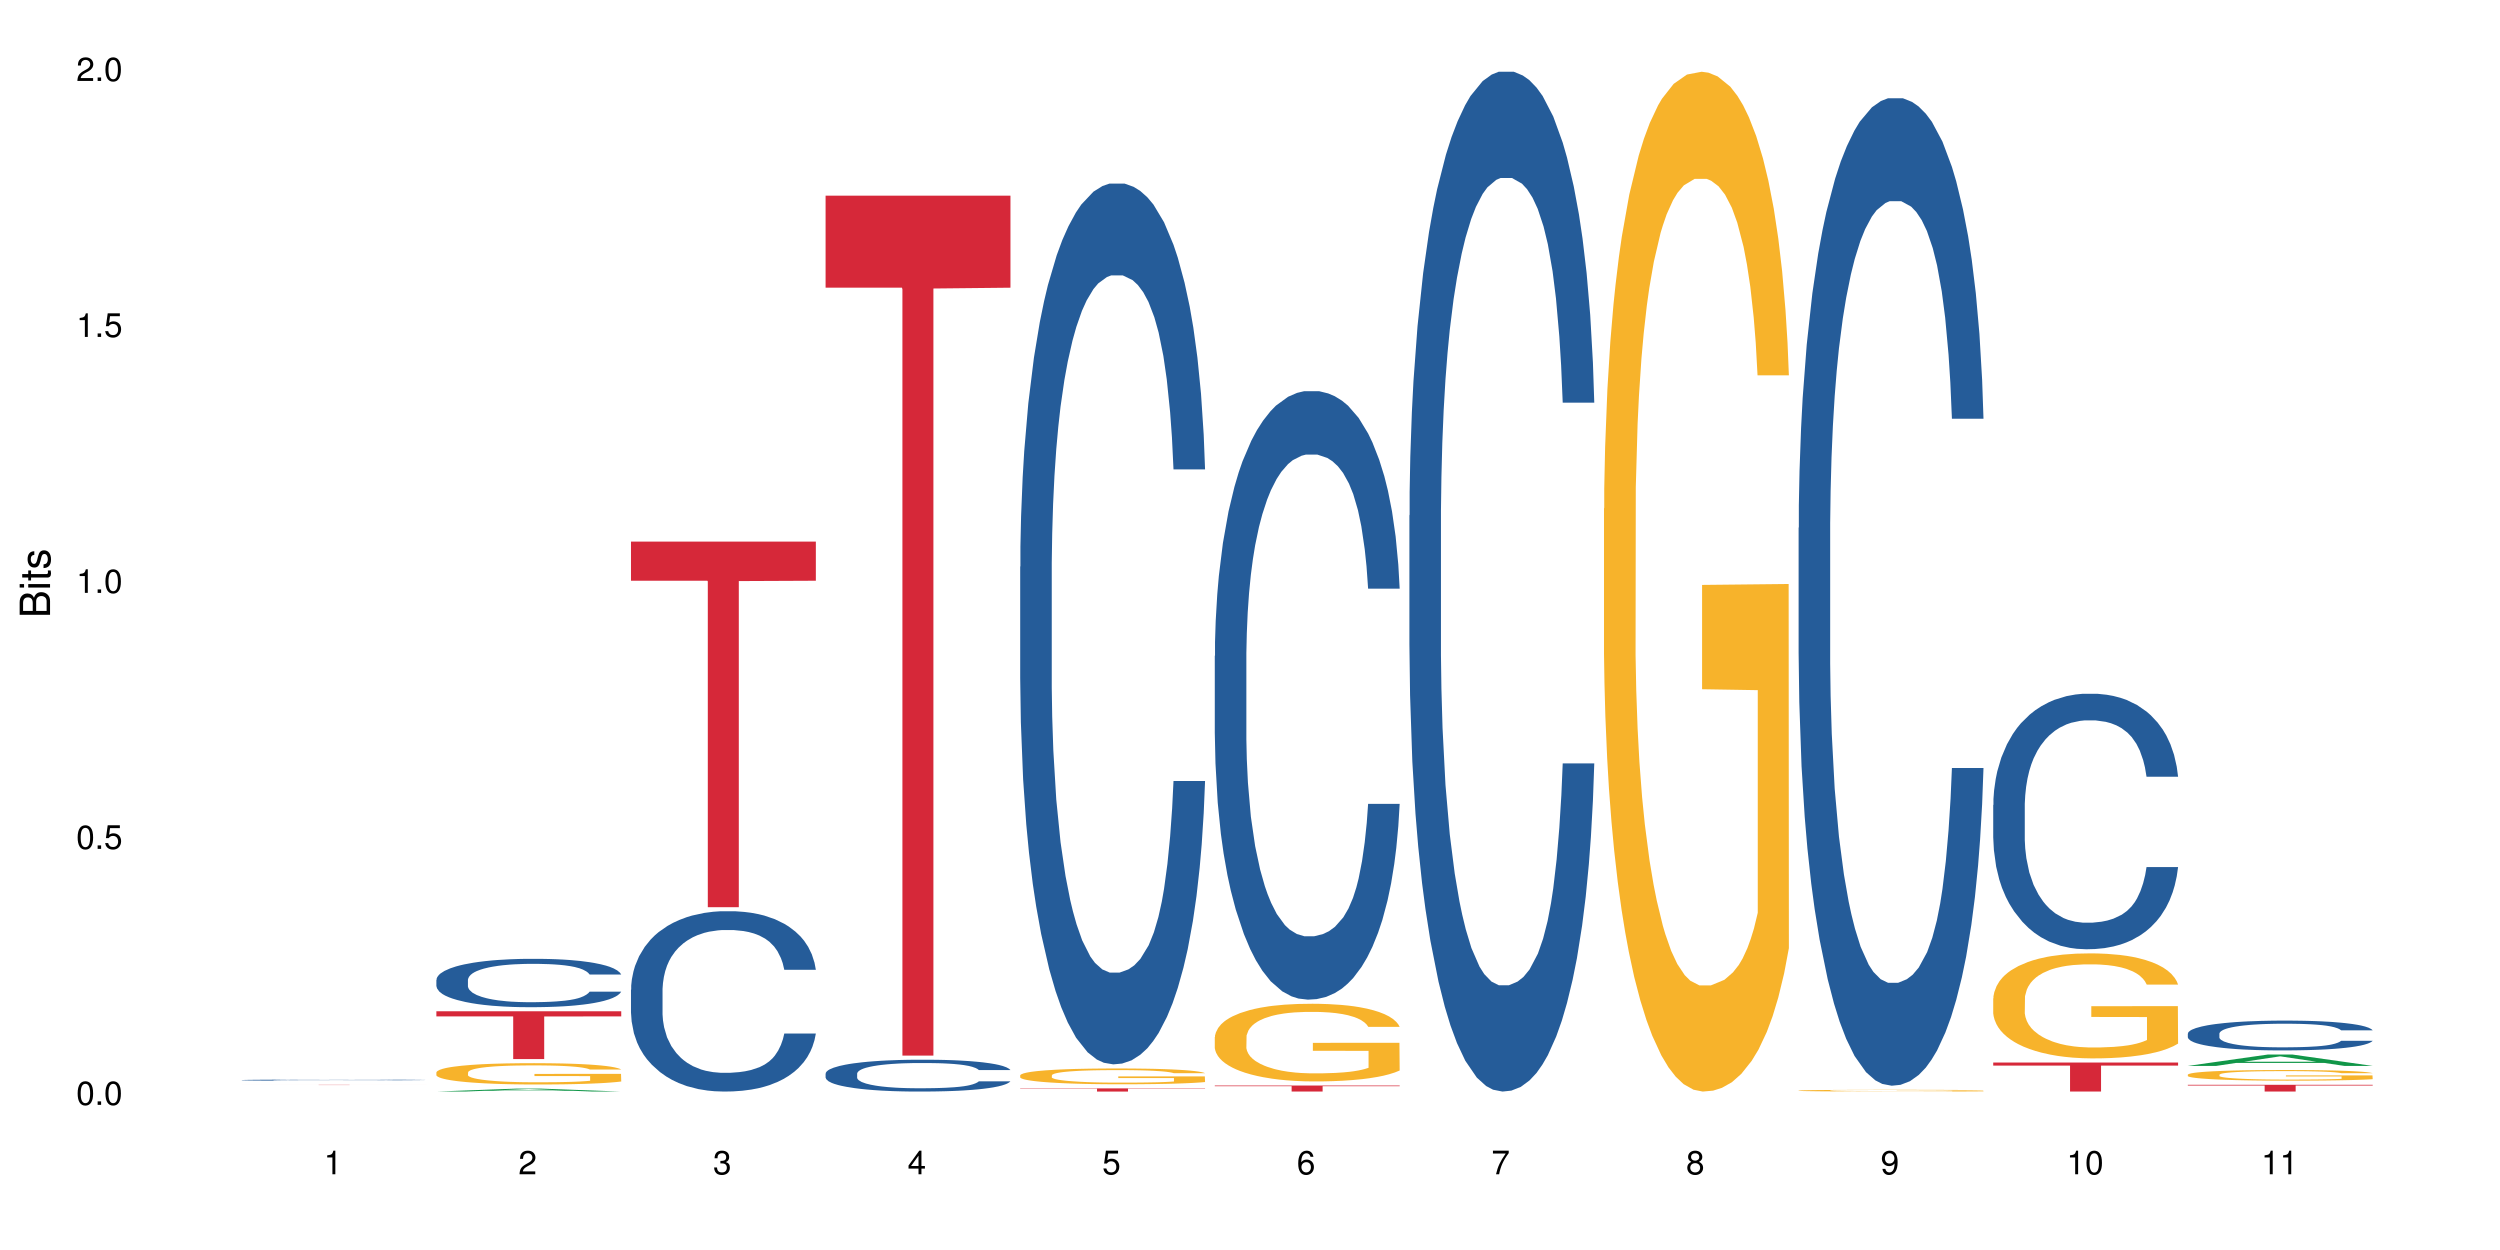 <?xml version="1.0" encoding="UTF-8"?>
<svg xmlns="http://www.w3.org/2000/svg" xmlns:xlink="http://www.w3.org/1999/xlink" width="720pt" height="360pt" viewBox="0 0 720 360" version="1.1">
<defs>
<g>
<symbol overflow="visible" id="glyph0-0">
<path style="stroke:none;" d=""/>
</symbol>
<symbol overflow="visible" id="glyph0-1">
<path style="stroke:none;" d="M 2.641 -6.797 C 2 -6.797 1.422 -6.531 1.078 -6.047 C 0.641 -5.453 0.406 -4.547 0.406 -3.297 C 0.406 -1 1.188 0.219 2.641 0.219 C 4.078 0.219 4.859 -1 4.859 -3.234 C 4.859 -4.562 4.656 -5.438 4.203 -6.047 C 3.844 -6.531 3.281 -6.797 2.641 -6.797 Z M 2.641 -6.047 C 3.547 -6.047 4 -5.125 4 -3.312 C 4 -1.375 3.562 -0.484 2.625 -0.484 C 1.734 -0.484 1.281 -1.422 1.281 -3.281 C 1.281 -5.141 1.734 -6.047 2.641 -6.047 Z M 2.641 -6.047 "/>
</symbol>
<symbol overflow="visible" id="glyph0-2">
<path style="stroke:none;" d="M 1.828 -1 L 0.828 -1 L 0.828 0 L 1.828 0 Z M 1.828 -1 "/>
</symbol>
<symbol overflow="visible" id="glyph0-3">
<path style="stroke:none;" d="M 4.562 -6.797 L 1.062 -6.797 L 0.547 -3.094 L 1.328 -3.094 C 1.719 -3.562 2.047 -3.734 2.578 -3.734 C 3.484 -3.734 4.062 -3.109 4.062 -2.094 C 4.062 -1.125 3.484 -0.531 2.578 -0.531 C 1.828 -0.531 1.375 -0.906 1.188 -1.672 L 0.328 -1.672 C 0.453 -1.109 0.547 -0.844 0.75 -0.594 C 1.125 -0.078 1.828 0.219 2.594 0.219 C 3.969 0.219 4.922 -0.781 4.922 -2.219 C 4.922 -3.562 4.031 -4.484 2.719 -4.484 C 2.25 -4.484 1.859 -4.359 1.469 -4.062 L 1.734 -5.969 L 4.562 -5.969 Z M 4.562 -6.797 "/>
</symbol>
<symbol overflow="visible" id="glyph0-4">
<path style="stroke:none;" d="M 2.484 -4.844 L 2.484 0 L 3.328 0 L 3.328 -6.797 L 2.766 -6.797 C 2.469 -5.75 2.281 -5.609 0.984 -5.453 L 0.984 -4.844 Z M 2.484 -4.844 "/>
</symbol>
<symbol overflow="visible" id="glyph0-5">
<path style="stroke:none;" d="M 4.859 -0.828 L 1.281 -0.828 C 1.359 -1.391 1.672 -1.75 2.5 -2.234 L 3.469 -2.75 C 4.406 -3.266 4.906 -3.969 4.906 -4.812 C 4.906 -5.375 4.672 -5.906 4.266 -6.266 C 3.859 -6.625 3.375 -6.797 2.719 -6.797 C 1.859 -6.797 1.219 -6.5 0.844 -5.922 C 0.609 -5.562 0.5 -5.125 0.484 -4.438 L 1.328 -4.438 C 1.359 -4.906 1.406 -5.188 1.531 -5.406 C 1.75 -5.812 2.188 -6.062 2.703 -6.062 C 3.469 -6.062 4.031 -5.516 4.031 -4.781 C 4.031 -4.25 3.719 -3.797 3.125 -3.438 L 2.234 -2.938 C 0.812 -2.141 0.406 -1.5 0.328 0 L 4.859 0 Z M 4.859 -0.828 "/>
</symbol>
<symbol overflow="visible" id="glyph0-6">
<path style="stroke:none;" d="M 2.125 -3.125 L 2.578 -3.125 C 3.516 -3.125 3.984 -2.703 3.984 -1.891 C 3.984 -1.031 3.469 -0.531 2.578 -0.531 C 1.656 -0.531 1.203 -0.984 1.156 -1.969 L 0.312 -1.969 C 0.344 -1.422 0.438 -1.078 0.609 -0.766 C 0.953 -0.109 1.625 0.219 2.547 0.219 C 3.953 0.219 4.859 -0.609 4.859 -1.906 C 4.859 -2.766 4.516 -3.25 3.703 -3.516 C 4.344 -3.766 4.656 -4.25 4.656 -4.938 C 4.656 -6.109 3.875 -6.797 2.578 -6.797 C 1.203 -6.797 0.484 -6.047 0.453 -4.609 L 1.297 -4.609 C 1.312 -5.016 1.344 -5.25 1.453 -5.453 C 1.641 -5.828 2.062 -6.062 2.594 -6.062 C 3.344 -6.062 3.797 -5.625 3.797 -4.906 C 3.797 -4.422 3.609 -4.141 3.25 -3.984 C 3.016 -3.891 2.719 -3.844 2.125 -3.844 Z M 2.125 -3.125 "/>
</symbol>
<symbol overflow="visible" id="glyph0-7">
<path style="stroke:none;" d="M 3.141 -1.625 L 3.141 0 L 3.984 0 L 3.984 -1.625 L 4.984 -1.625 L 4.984 -2.391 L 3.984 -2.391 L 3.984 -6.797 L 3.359 -6.797 L 0.266 -2.516 L 0.266 -1.625 Z M 3.141 -2.391 L 1 -2.391 L 3.141 -5.359 Z M 3.141 -2.391 "/>
</symbol>
<symbol overflow="visible" id="glyph0-8">
<path style="stroke:none;" d="M 4.781 -5.031 C 4.609 -6.141 3.891 -6.797 2.844 -6.797 C 2.094 -6.797 1.422 -6.438 1.031 -5.828 C 0.609 -5.172 0.406 -4.344 0.406 -3.094 C 0.406 -1.953 0.578 -1.234 0.984 -0.625 C 1.359 -0.078 1.953 0.219 2.703 0.219 C 3.984 0.219 4.922 -0.734 4.922 -2.078 C 4.922 -3.344 4.062 -4.234 2.844 -4.234 C 2.172 -4.234 1.641 -3.969 1.281 -3.469 C 1.281 -5.125 1.828 -6.047 2.797 -6.047 C 3.391 -6.047 3.797 -5.672 3.938 -5.031 Z M 2.734 -3.484 C 3.547 -3.484 4.062 -2.922 4.062 -2 C 4.062 -1.156 3.484 -0.531 2.703 -0.531 C 1.922 -0.531 1.328 -1.188 1.328 -2.047 C 1.328 -2.891 1.906 -3.484 2.734 -3.484 Z M 2.734 -3.484 "/>
</symbol>
<symbol overflow="visible" id="glyph0-9">
<path style="stroke:none;" d="M 4.984 -6.797 L 0.438 -6.797 L 0.438 -5.969 L 4.109 -5.969 C 2.5 -3.656 1.828 -2.234 1.328 0 L 2.219 0 C 2.594 -2.172 3.453 -4.047 4.984 -6.094 Z M 4.984 -6.797 "/>
</symbol>
<symbol overflow="visible" id="glyph0-10">
<path style="stroke:none;" d="M 3.75 -3.578 C 4.453 -4 4.688 -4.344 4.688 -4.984 C 4.688 -6.047 3.844 -6.797 2.641 -6.797 C 1.438 -6.797 0.594 -6.047 0.594 -4.984 C 0.594 -4.359 0.828 -4.016 1.516 -3.578 C 0.734 -3.203 0.359 -2.641 0.359 -1.891 C 0.359 -0.641 1.297 0.219 2.641 0.219 C 3.984 0.219 4.922 -0.641 4.922 -1.875 C 4.922 -2.641 4.531 -3.203 3.75 -3.578 Z M 2.641 -6.047 C 3.359 -6.047 3.812 -5.625 3.812 -4.969 C 3.812 -4.344 3.344 -3.922 2.641 -3.922 C 1.922 -3.922 1.453 -4.344 1.453 -4.984 C 1.453 -5.625 1.922 -6.047 2.641 -6.047 Z M 2.641 -3.203 C 3.484 -3.203 4.062 -2.672 4.062 -1.875 C 4.062 -1.062 3.484 -0.531 2.625 -0.531 C 1.797 -0.531 1.219 -1.078 1.219 -1.875 C 1.219 -2.672 1.797 -3.203 2.641 -3.203 Z M 2.641 -3.203 "/>
</symbol>
<symbol overflow="visible" id="glyph0-11">
<path style="stroke:none;" d="M 0.516 -1.547 C 0.672 -0.438 1.406 0.219 2.438 0.219 C 3.188 0.219 3.859 -0.141 4.266 -0.75 C 4.688 -1.406 4.891 -2.25 4.891 -3.484 C 4.891 -4.625 4.703 -5.359 4.312 -5.953 C 3.938 -6.5 3.344 -6.797 2.594 -6.797 C 1.297 -6.797 0.359 -5.844 0.359 -4.516 C 0.359 -3.25 1.234 -2.344 2.453 -2.344 C 3.094 -2.344 3.562 -2.578 4.016 -3.109 C 4 -1.453 3.469 -0.531 2.5 -0.531 C 1.906 -0.531 1.484 -0.906 1.359 -1.547 Z M 2.578 -6.062 C 3.375 -6.062 3.969 -5.406 3.969 -4.531 C 3.969 -3.688 3.375 -3.094 2.547 -3.094 C 1.734 -3.094 1.234 -3.672 1.234 -4.578 C 1.234 -5.438 1.797 -6.062 2.578 -6.062 Z M 2.578 -6.062 "/>
</symbol>
<symbol overflow="visible" id="glyph1-0">
<path style="stroke:none;" d=""/>
</symbol>
<symbol overflow="visible" id="glyph1-1">
<path style="stroke:none;" d="M 0 -0.953 L 0 -4.891 C 0 -5.719 -0.234 -6.344 -0.734 -6.797 C -1.188 -7.234 -1.812 -7.469 -2.5 -7.469 C -3.547 -7.469 -4.188 -7 -4.625 -5.875 C -4.984 -6.672 -5.641 -7.094 -6.531 -7.094 C -7.156 -7.094 -7.734 -6.859 -8.141 -6.391 C -8.562 -5.938 -8.75 -5.344 -8.75 -4.5 L -8.75 -0.953 Z M -4.984 -2.062 L -7.766 -2.062 L -7.766 -4.219 C -7.766 -4.844 -7.688 -5.203 -7.453 -5.5 C -7.219 -5.812 -6.859 -5.969 -6.375 -5.969 C -5.906 -5.969 -5.531 -5.812 -5.297 -5.5 C -5.062 -5.203 -4.984 -4.844 -4.984 -4.219 Z M -0.984 -2.062 L -4 -2.062 L -4 -4.781 C -4 -5.328 -3.859 -5.688 -3.578 -5.953 C -3.297 -6.219 -2.922 -6.359 -2.484 -6.359 C -2.062 -6.359 -1.688 -6.219 -1.406 -5.953 C -1.109 -5.688 -0.984 -5.328 -0.984 -4.781 Z M -0.984 -2.062 "/>
</symbol>
<symbol overflow="visible" id="glyph1-2">
<path style="stroke:none;" d="M -6.281 -1.797 L -6.281 -0.797 L 0 -0.797 L 0 -1.797 Z M -8.75 -1.797 L -8.75 -0.797 L -7.484 -0.797 L -7.484 -1.797 Z M -8.75 -1.797 "/>
</symbol>
<symbol overflow="visible" id="glyph1-3">
<path style="stroke:none;" d="M -6.281 -3.047 L -6.281 -2.016 L -8.016 -2.016 L -8.016 -1.016 L -6.281 -1.016 L -6.281 -0.172 L -5.469 -0.172 L -5.469 -1.016 L -0.719 -1.016 C -0.078 -1.016 0.281 -1.453 0.281 -2.234 C 0.281 -2.469 0.25 -2.719 0.188 -3.047 L -0.641 -3.047 C -0.609 -2.922 -0.594 -2.766 -0.594 -2.562 C -0.594 -2.141 -0.719 -2.016 -1.156 -2.016 L -5.469 -2.016 L -5.469 -3.047 Z M -6.281 -3.047 "/>
</symbol>
<symbol overflow="visible" id="glyph1-4">
<path style="stroke:none;" d="M -4.531 -5.25 C -5.766 -5.25 -6.469 -4.422 -6.469 -2.969 C -6.469 -1.516 -5.719 -0.562 -4.547 -0.562 C -3.562 -0.562 -3.094 -1.062 -2.734 -2.562 L -2.516 -3.484 C -2.344 -4.188 -2.094 -4.469 -1.625 -4.469 C -1.047 -4.469 -0.641 -3.875 -0.641 -3 C -0.641 -2.453 -0.797 -2 -1.062 -1.75 C -1.25 -1.594 -1.422 -1.531 -1.875 -1.469 L -1.875 -0.406 C -0.422 -0.453 0.281 -1.266 0.281 -2.922 C 0.281 -4.5 -0.5 -5.516 -1.719 -5.516 C -2.656 -5.516 -3.172 -4.984 -3.469 -3.734 L -3.703 -2.766 C -3.891 -1.953 -4.156 -1.609 -4.594 -1.609 C -5.172 -1.609 -5.547 -2.125 -5.547 -2.938 C -5.547 -3.75 -5.203 -4.172 -4.531 -4.203 Z M -4.531 -5.25 "/>
</symbol>
</g>
</defs>
<g id="surface72444">
<rect x="0" y="0" width="720" height="360" style="fill:rgb(100%,100%,100%);fill-opacity:1;stroke:none;"/>
<path style=" stroke:none;fill-rule:nonzero;fill:rgb(14.51%,36.078%,60%);fill-opacity:1;" d="M 69.629 311.062 L 69.695 311.062 L 69.695 311.055 L 69.891 311.043 L 70.797 311.02 L 71.969 311 L 73.59 310.984 L 75.277 310.969 L 76.512 310.961 L 77.617 310.957 L 80.148 310.945 L 81.773 310.938 L 83.523 310.934 L 85.668 310.926 L 87.227 310.926 L 90.73 310.918 L 93.328 310.918 L 95.344 310.914 L 99.691 310.914 L 102.289 310.918 L 104.172 310.918 L 106.25 310.922 L 108.004 310.926 L 111.055 310.93 L 113.781 310.941 L 115.016 310.945 L 116.965 310.953 L 118.457 310.965 L 119.496 310.973 L 120.664 310.984 L 121.703 310.996 L 122.484 311.012 L 122.875 311.027 L 113.781 311.027 L 113.328 311.016 L 112.809 311.004 L 111.836 310.992 L 110.859 310.984 L 109.496 310.973 L 108.266 310.969 L 106.574 310.961 L 105.082 310.957 L 103.523 310.957 L 102.031 310.953 L 92.098 310.953 L 90.73 310.957 L 88.785 310.961 L 87.422 310.965 L 85.797 310.973 L 84.695 310.977 L 83.328 310.984 L 82.355 310.992 L 81.254 311.004 L 80.602 311.012 L 80.02 311.02 L 79.5 311.027 L 79.109 311.039 L 78.852 311.051 L 78.719 311.062 L 78.719 311.109 L 78.852 311.121 L 79.176 311.137 L 80.02 311.152 L 81.254 311.172 L 82.68 311.184 L 84.043 311.191 L 84.824 311.199 L 85.863 311.203 L 87.484 311.207 L 89.824 311.215 L 91.188 311.219 L 93.266 311.219 L 95.406 311.223 L 98.266 311.223 L 100.797 311.219 L 102.484 311.219 L 104.238 311.215 L 106.641 311.211 L 108.133 311.207 L 109.434 311.199 L 110.406 311.195 L 111.055 311.188 L 112.031 311.18 L 112.809 311.168 L 113.395 311.156 L 113.781 311.148 L 122.875 311.148 L 122.484 311.16 L 121.898 311.172 L 121.316 311.18 L 120.406 311.191 L 119.367 311.199 L 117.875 311.211 L 116.641 311.219 L 115.016 311.227 L 113.523 311.234 L 111.898 311.238 L 109.496 311.246 L 107.938 311.246 L 106.25 311.25 L 104.238 311.254 L 101.707 311.254 L 98.977 311.258 L 96.445 311.258 L 93.719 311.254 L 91.707 311.254 L 89.043 311.25 L 85.73 311.246 L 83.328 311.242 L 81.445 311.234 L 79.824 311.227 L 78.004 311.219 L 75.668 311.207 L 74.238 311.195 L 73.266 311.188 L 72.16 311.176 L 71.383 311.164 L 70.473 311.145 L 69.824 311.125 L 69.629 311.105 Z M 69.629 311.062 "/>
<path style=" stroke:none;fill-rule:nonzero;fill:rgb(83.922%,15.686%,22.353%);fill-opacity:1;" d="M 69.629 312.438 L 122.875 312.438 L 122.875 312.441 L 100.684 312.441 L 100.684 312.496 L 91.754 312.496 L 91.754 312.441 L 69.629 312.441 Z M 69.629 312.438 "/>
<path style=" stroke:none;fill-rule:nonzero;fill:rgb(6.275%,58.824%,28.235%);fill-opacity:1;" d="M 125.676 314.371 L 125.734 314.367 L 148.77 313.516 L 155.77 313.516 L 178.918 314.371 L 170.785 314.371 L 164.984 314.148 L 139.555 314.148 L 133.867 314.371 L 125.676 314.371 L 142 314.055 L 162.652 314.055 L 152.355 313.656 L 152.242 313.652 L 152.129 313.656 L 141.945 314.055 L 142 314.055 Z M 125.676 314.371 "/>
<path style=" stroke:none;fill-rule:nonzero;fill:rgb(14.51%,36.078%,60%);fill-opacity:1;" d="M 125.676 282.207 L 125.742 282.195 L 125.742 281.891 L 125.934 281.406 L 126.391 280.793 L 126.844 280.375 L 128.012 279.625 L 129.637 278.898 L 131.324 278.336 L 132.559 278.008 L 133.664 277.754 L 136.195 277.281 L 137.816 277.039 L 139.57 276.824 L 141.715 276.605 L 143.273 276.48 L 146.777 276.277 L 149.375 276.188 L 151.391 276.148 L 155.738 276.148 L 158.336 276.199 L 160.219 276.262 L 162.297 276.363 L 164.051 276.48 L 167.102 276.758 L 169.828 277.117 L 171.062 277.32 L 173.012 277.715 L 174.504 278.098 L 175.543 278.426 L 176.711 278.898 L 177.75 279.473 L 178.531 280.121 L 178.918 280.668 L 169.828 280.668 L 169.375 280.16 L 168.855 279.762 L 167.883 279.242 L 166.906 278.871 L 165.543 278.504 L 164.309 278.262 L 162.621 278.02 L 161.129 277.867 L 159.57 277.754 L 158.078 277.676 L 155.219 277.598 L 151.906 277.598 L 150.676 277.625 L 148.141 277.727 L 146.777 277.816 L 144.832 277.992 L 143.469 278.16 L 141.844 278.414 L 140.738 278.629 L 139.375 278.961 L 138.402 279.254 L 137.297 279.676 L 136.648 279.992 L 136.066 280.348 L 135.547 280.77 L 135.156 281.215 L 134.895 281.688 L 134.766 282.145 L 134.766 284.117 L 134.895 284.574 L 135.219 285.109 L 136.066 285.887 L 137.297 286.562 L 138.727 287.098 L 140.09 287.477 L 140.871 287.656 L 141.91 287.859 L 143.531 288.113 L 145.871 288.367 L 147.234 288.473 L 149.312 288.574 L 151.453 288.625 L 154.312 288.625 L 156.844 288.574 L 158.531 288.508 L 160.285 288.406 L 162.688 288.191 L 164.18 287.988 L 165.48 287.746 L 166.453 287.504 L 167.102 287.301 L 168.074 286.906 L 168.855 286.473 L 169.441 286.027 L 169.828 285.594 L 178.918 285.594 L 178.531 286.102 L 177.945 286.602 L 177.363 286.969 L 176.453 287.414 L 175.414 287.809 L 173.922 288.254 L 172.688 288.547 L 171.062 288.867 L 169.57 289.109 L 167.945 289.324 L 165.543 289.578 L 163.984 289.707 L 162.297 289.82 L 160.285 289.922 L 157.754 290.012 L 155.023 290.062 L 152.492 290.074 L 149.766 290.051 L 147.754 290 L 145.09 289.883 L 141.777 289.656 L 139.375 289.414 L 137.492 289.172 L 135.871 288.918 L 134.051 288.574 L 131.715 288.012 L 130.285 287.578 L 129.312 287.223 L 128.207 286.727 L 127.43 286.281 L 126.52 285.57 L 125.871 284.664 L 125.676 283.965 Z M 125.676 282.207 "/>
<path style=" stroke:none;fill-rule:nonzero;fill:rgb(96.863%,70.196%,16.863%);fill-opacity:1;" d="M 125.676 308.824 L 125.742 308.816 L 125.742 308.707 L 126 308.453 L 126.648 308.105 L 127.492 307.82 L 128.402 307.594 L 128.988 307.477 L 129.961 307.309 L 130.805 307.188 L 132.949 306.934 L 135.676 306.699 L 137.168 306.598 L 138.855 306.5 L 141.258 306.395 L 142.363 306.355 L 145.738 306.266 L 149.57 306.211 L 153.793 306.191 L 155.738 306.199 L 158.402 306.223 L 162.039 306.281 L 164.117 306.34 L 165.738 306.395 L 167.426 306.469 L 169.504 306.578 L 171.453 306.715 L 173.012 306.848 L 174.57 307.016 L 175.867 307.195 L 176.973 307.395 L 177.945 307.629 L 178.531 307.824 L 178.918 308.023 L 169.895 308.023 L 169.375 307.824 L 168.789 307.672 L 167.816 307.488 L 166.844 307.355 L 165.867 307.246 L 164.051 307.102 L 162.492 307.012 L 160.543 306.934 L 158.66 306.883 L 156.52 306.848 L 155.219 306.84 L 151.777 306.84 L 148.66 306.879 L 146.844 306.922 L 145.543 306.969 L 143.727 307.051 L 142.621 307.117 L 141.973 307.164 L 140.027 307.336 L 138.727 307.496 L 138.012 307.602 L 137.105 307.77 L 136.453 307.922 L 135.738 308.145 L 135.352 308.312 L 134.832 308.695 L 134.766 309.703 L 134.961 309.918 L 135.352 310.148 L 135.871 310.352 L 136.648 310.562 L 137.43 310.727 L 138.793 310.945 L 139.961 311.09 L 140.871 311.184 L 142.621 311.336 L 143.336 311.387 L 145.023 311.488 L 146.777 311.566 L 148.922 311.633 L 150.543 311.668 L 153.141 311.695 L 156.453 311.695 L 160.348 311.664 L 162.816 311.617 L 164.504 311.574 L 165.609 311.535 L 166.973 311.473 L 167.945 311.414 L 168.855 311.355 L 169.961 311.258 L 169.961 309.918 L 153.922 309.91 L 153.922 309.285 L 178.855 309.277 L 178.918 311.473 L 177.555 311.625 L 175.867 311.77 L 174.246 311.883 L 172.555 311.977 L 170.152 312.082 L 168.207 312.152 L 165.219 312.23 L 162.492 312.281 L 159.637 312.312 L 157.102 312.328 L 154.117 312.336 L 151.453 312.324 L 148.598 312.289 L 146.324 312.246 L 144.246 312.191 L 142.168 312.117 L 139.57 312 L 137.883 311.902 L 136.129 311.785 L 134.375 311.645 L 132.816 311.492 L 131.777 311.375 L 130.742 311.242 L 129.637 311.074 L 128.598 310.883 L 127.82 310.707 L 127.105 310.512 L 126.586 310.328 L 126.066 310.074 L 125.805 309.871 L 125.676 309.699 Z M 125.676 308.824 "/>
<path style=" stroke:none;fill-rule:nonzero;fill:rgb(83.922%,15.686%,22.353%);fill-opacity:1;" d="M 125.676 291.254 L 178.918 291.254 L 178.918 292.727 L 156.73 292.738 L 156.73 305.012 L 147.801 305.012 L 147.801 292.754 L 147.672 292.727 L 125.676 292.727 Z M 125.676 291.254 "/>
<path style=" stroke:none;fill-rule:nonzero;fill:rgb(14.51%,36.078%,60%);fill-opacity:1;" d="M 181.723 285.039 L 181.785 284.992 L 181.785 283.852 L 181.98 282.047 L 182.438 279.77 L 182.891 278.203 L 184.059 275.402 L 185.684 272.699 L 187.371 270.609 L 188.605 269.375 L 189.707 268.426 L 192.242 266.668 L 193.863 265.77 L 195.617 264.961 L 197.762 264.152 L 199.32 263.68 L 202.824 262.922 L 205.422 262.586 L 207.434 262.445 L 211.785 262.445 L 214.383 262.637 L 216.266 262.871 L 218.344 263.254 L 220.098 263.68 L 223.148 264.723 L 225.875 266.051 L 227.109 266.812 L 229.059 268.285 L 230.551 269.707 L 231.59 270.941 L 232.758 272.699 L 233.797 274.832 L 234.578 277.254 L 234.965 279.297 L 225.875 279.297 L 225.422 277.398 L 224.902 275.926 L 223.926 273.98 L 222.953 272.602 L 221.59 271.227 L 220.355 270.324 L 218.668 269.422 L 217.176 268.852 L 215.617 268.426 L 214.121 268.141 L 211.266 267.855 L 207.953 267.855 L 206.723 267.953 L 204.188 268.332 L 202.824 268.664 L 200.875 269.328 L 199.512 269.945 L 197.891 270.895 L 196.785 271.699 L 195.422 272.934 L 194.449 274.027 L 193.344 275.594 L 192.695 276.781 L 192.109 278.109 L 191.59 279.676 L 191.203 281.336 L 190.941 283.094 L 190.812 284.801 L 190.812 292.156 L 190.941 293.867 L 191.266 295.859 L 192.109 298.754 L 193.344 301.27 L 194.773 303.266 L 196.137 304.688 L 196.918 305.352 L 197.953 306.113 L 199.578 307.062 L 201.914 308.012 L 203.281 308.391 L 205.355 308.77 L 207.5 308.961 L 210.355 308.961 L 212.891 308.77 L 214.578 308.531 L 216.332 308.152 L 218.734 307.348 L 220.227 306.586 L 221.523 305.684 L 222.5 304.781 L 223.148 304.023 L 224.121 302.551 L 224.902 300.938 L 225.484 299.277 L 225.875 297.664 L 234.965 297.664 L 234.578 299.562 L 233.992 301.414 L 233.406 302.789 L 232.5 304.449 L 231.461 305.922 L 229.965 307.582 L 228.734 308.676 L 227.109 309.863 L 225.617 310.762 L 223.992 311.57 L 221.59 312.52 L 220.031 312.996 L 218.344 313.422 L 216.332 313.801 L 213.797 314.133 L 211.07 314.324 L 208.539 314.371 L 205.812 314.277 L 203.801 314.086 L 201.137 313.66 L 197.824 312.805 L 195.422 311.902 L 193.539 311 L 191.918 310.051 L 190.098 308.77 L 187.762 306.68 L 186.332 305.066 L 185.359 303.738 L 184.254 301.887 L 183.477 300.227 L 182.566 297.57 L 181.918 294.199 L 181.723 291.59 Z M 181.723 285.039 "/>
<path style=" stroke:none;fill-rule:nonzero;fill:rgb(83.922%,15.686%,22.353%);fill-opacity:1;" d="M 181.723 155.98 L 234.965 155.98 L 234.965 167.25 L 212.777 167.352 L 212.777 261.266 L 203.848 261.266 L 203.848 167.449 L 203.719 167.25 L 181.723 167.25 Z M 181.723 155.98 "/>
<path style=" stroke:none;fill-rule:nonzero;fill:rgb(14.51%,36.078%,60%);fill-opacity:1;" d="M 237.77 309.188 L 237.832 309.18 L 237.832 308.98 L 238.027 308.66 L 238.484 308.258 L 238.938 307.98 L 240.105 307.488 L 241.73 307.008 L 243.418 306.641 L 244.652 306.422 L 245.754 306.254 L 248.289 305.945 L 249.91 305.785 L 251.664 305.645 L 253.805 305.5 L 255.363 305.418 L 258.871 305.281 L 261.469 305.223 L 263.48 305.199 L 267.832 305.199 L 270.43 305.23 L 272.312 305.273 L 274.391 305.34 L 276.145 305.418 L 279.195 305.602 L 281.922 305.836 L 283.156 305.969 L 285.105 306.23 L 286.598 306.48 L 287.637 306.699 L 288.805 307.008 L 289.844 307.387 L 290.621 307.812 L 291.012 308.176 L 281.922 308.176 L 281.469 307.84 L 280.949 307.578 L 279.973 307.234 L 279 306.992 L 277.637 306.75 L 276.402 306.59 L 274.715 306.43 L 273.223 306.332 L 271.664 306.254 L 270.168 306.203 L 267.312 306.156 L 264 306.156 L 262.766 306.172 L 260.234 306.238 L 258.871 306.297 L 256.922 306.414 L 255.559 306.523 L 253.938 306.691 L 252.832 306.832 L 251.469 307.051 L 250.496 307.246 L 249.391 307.52 L 248.742 307.73 L 248.156 307.965 L 247.637 308.242 L 247.25 308.535 L 246.988 308.844 L 246.859 309.148 L 246.859 310.445 L 246.988 310.75 L 247.312 311.102 L 248.156 311.613 L 249.391 312.059 L 250.82 312.41 L 252.184 312.66 L 252.961 312.777 L 254 312.91 L 255.625 313.078 L 257.961 313.246 L 259.324 313.312 L 261.402 313.383 L 263.547 313.414 L 266.402 313.414 L 268.938 313.383 L 270.625 313.34 L 272.379 313.273 L 274.781 313.129 L 276.273 312.996 L 277.57 312.836 L 278.547 312.676 L 279.195 312.543 L 280.168 312.281 L 280.949 311.996 L 281.531 311.703 L 281.922 311.418 L 291.012 311.418 L 290.621 311.754 L 290.039 312.082 L 289.453 312.324 L 288.547 312.617 L 287.508 312.879 L 286.012 313.172 L 284.777 313.363 L 283.156 313.574 L 281.664 313.734 L 280.039 313.875 L 277.637 314.043 L 276.078 314.129 L 274.391 314.203 L 272.379 314.27 L 269.844 314.328 L 267.117 314.363 L 264.586 314.371 L 261.859 314.355 L 259.844 314.32 L 257.184 314.246 L 253.871 314.094 L 251.469 313.934 L 249.586 313.773 L 247.961 313.609 L 246.145 313.383 L 243.809 313.012 L 242.379 312.727 L 241.406 312.492 L 240.301 312.164 L 239.523 311.871 L 238.613 311.402 L 237.965 310.809 L 237.77 310.348 Z M 237.77 309.188 "/>
<path style=" stroke:none;fill-rule:nonzero;fill:rgb(83.922%,15.686%,22.353%);fill-opacity:1;" d="M 237.77 56.344 L 291.012 56.344 L 291.012 82.855 L 268.82 83.09 L 268.82 304.02 L 259.895 304.02 L 259.895 83.32 L 259.766 82.855 L 237.77 82.855 Z M 237.77 56.344 "/>
<path style=" stroke:none;fill-rule:nonzero;fill:rgb(14.51%,36.078%,60%);fill-opacity:1;" d="M 293.816 163.246 L 293.879 163.012 L 293.879 157.449 L 294.074 148.637 L 294.527 137.508 L 294.984 129.855 L 296.152 116.176 L 297.777 102.961 L 299.465 92.758 L 300.699 86.73 L 301.801 82.094 L 304.332 73.512 L 305.957 69.109 L 307.711 65.164 L 309.852 61.223 L 311.41 58.906 L 314.918 55.195 L 317.516 53.574 L 319.527 52.875 L 323.879 52.875 L 326.477 53.805 L 328.359 54.965 L 330.438 56.82 L 332.191 58.906 L 335.242 64.008 L 337.969 70.5 L 339.203 74.207 L 341.148 81.395 L 342.645 88.352 L 343.684 94.379 L 344.852 102.961 L 345.891 113.395 L 346.668 125.219 L 347.059 135.188 L 337.969 135.188 L 337.516 125.914 L 336.996 118.727 L 336.02 109.219 L 335.047 102.496 L 333.684 95.773 L 332.449 91.367 L 330.762 86.961 L 329.266 84.18 L 327.711 82.094 L 326.215 80.699 L 323.359 79.309 L 320.047 79.309 L 318.812 79.773 L 316.281 81.629 L 314.918 83.25 L 312.969 86.496 L 311.605 89.512 L 309.984 94.148 L 308.879 98.09 L 307.516 104.121 L 306.543 109.453 L 305.438 117.105 L 304.789 122.898 L 304.203 129.391 L 303.684 137.043 L 303.293 145.16 L 303.035 153.738 L 302.906 162.086 L 302.906 198.023 L 303.035 206.371 L 303.359 216.109 L 304.203 230.254 L 305.438 242.543 L 306.867 252.281 L 308.23 259.238 L 309.008 262.484 L 310.047 266.195 L 311.672 270.832 L 314.008 275.469 L 315.371 277.324 L 317.449 279.18 L 319.594 280.105 L 322.449 280.105 L 324.98 279.18 L 326.672 278.02 L 328.422 276.164 L 330.824 272.223 L 332.32 268.512 L 333.617 264.105 L 334.594 259.699 L 335.242 255.992 L 336.215 248.805 L 336.996 240.922 L 337.578 232.805 L 337.969 224.922 L 347.059 224.922 L 346.668 234.195 L 346.086 243.238 L 345.5 249.961 L 344.59 258.078 L 343.551 265.266 L 342.059 273.383 L 340.824 278.715 L 339.203 284.512 L 337.707 288.918 L 336.086 292.859 L 333.684 297.496 L 332.125 299.812 L 330.438 301.902 L 328.422 303.754 L 325.891 305.379 L 323.164 306.305 L 320.633 306.539 L 317.906 306.074 L 315.891 305.148 L 313.23 303.059 L 309.918 298.887 L 307.516 294.48 L 305.633 290.074 L 304.008 285.438 L 302.191 279.18 L 299.852 268.977 L 298.426 261.094 L 297.449 254.602 L 296.348 245.559 L 295.566 237.441 L 294.66 224.457 L 294.008 207.996 L 293.816 195.242 Z M 293.816 163.246 "/>
<path style=" stroke:none;fill-rule:nonzero;fill:rgb(96.863%,70.196%,16.863%);fill-opacity:1;" d="M 293.816 309.668 L 293.879 309.664 L 293.879 309.582 L 294.141 309.395 L 294.789 309.137 L 295.633 308.926 L 296.543 308.758 L 297.125 308.672 L 298.102 308.547 L 298.945 308.453 L 301.086 308.266 L 303.812 308.094 L 305.309 308.016 L 306.996 307.945 L 309.398 307.867 L 310.504 307.84 L 313.879 307.773 L 317.711 307.73 L 321.93 307.719 L 323.879 307.723 L 326.539 307.738 L 330.176 307.785 L 332.254 307.824 L 333.879 307.867 L 335.566 307.922 L 337.645 308.004 L 339.59 308.105 L 341.148 308.203 L 342.707 308.328 L 344.008 308.461 L 345.109 308.609 L 346.086 308.781 L 346.668 308.93 L 347.059 309.074 L 338.035 309.074 L 337.516 308.93 L 336.93 308.816 L 335.957 308.68 L 334.98 308.578 L 334.008 308.5 L 332.191 308.391 L 330.633 308.324 L 328.684 308.266 L 326.801 308.23 L 324.656 308.203 L 323.359 308.195 L 319.918 308.195 L 316.801 308.227 L 314.984 308.258 L 313.684 308.293 L 311.867 308.355 L 310.762 308.402 L 310.113 308.438 L 308.164 308.566 L 306.867 308.684 L 306.152 308.762 L 305.242 308.887 L 304.594 309 L 303.879 309.164 L 303.488 309.289 L 302.969 309.574 L 302.906 310.32 L 303.102 310.48 L 303.488 310.648 L 304.008 310.801 L 304.789 310.957 L 305.566 311.078 L 306.93 311.242 L 308.102 311.348 L 309.008 311.418 L 310.762 311.531 L 311.477 311.57 L 313.164 311.645 L 314.918 311.703 L 317.059 311.754 L 318.684 311.777 L 321.281 311.797 L 324.594 311.797 L 328.488 311.773 L 330.957 311.738 L 332.645 311.707 L 333.746 311.68 L 335.113 311.633 L 336.086 311.59 L 336.996 311.543 L 338.098 311.473 L 338.098 310.48 L 322.059 310.477 L 322.059 310.008 L 346.992 310.004 L 347.059 311.633 L 345.695 311.746 L 344.008 311.852 L 342.383 311.938 L 340.695 312.008 L 338.293 312.086 L 336.344 312.137 L 333.359 312.195 L 330.633 312.23 L 327.773 312.258 L 325.242 312.27 L 322.254 312.273 L 319.594 312.266 L 316.734 312.238 L 314.465 312.207 L 312.387 312.164 L 310.309 312.109 L 307.711 312.023 L 306.023 311.953 L 304.27 311.863 L 302.516 311.762 L 300.957 311.648 L 299.918 311.562 L 298.879 311.461 L 297.777 311.336 L 296.738 311.195 L 295.957 311.066 L 295.242 310.922 L 294.723 310.785 L 294.203 310.598 L 293.945 310.445 L 293.816 310.316 Z M 293.816 309.668 "/>
<path style=" stroke:none;fill-rule:nonzero;fill:rgb(83.922%,15.686%,22.353%);fill-opacity:1;" d="M 293.816 313.453 L 347.059 313.453 L 347.059 313.551 L 324.867 313.551 L 324.867 314.371 L 315.941 314.371 L 315.941 313.551 L 293.816 313.551 Z M 293.816 313.453 "/>
<path style=" stroke:none;fill-rule:nonzero;fill:rgb(14.51%,36.078%,60%);fill-opacity:1;" d="M 349.859 188.91 L 349.926 188.75 L 349.926 184.906 L 350.121 178.82 L 350.574 171.133 L 351.031 165.848 L 352.199 156.395 L 353.82 147.266 L 355.512 140.219 L 356.742 136.051 L 357.848 132.848 L 360.379 126.922 L 362.004 123.879 L 363.758 121.156 L 365.898 118.434 L 367.457 116.832 L 370.965 114.27 L 373.562 113.148 L 375.574 112.668 L 379.926 112.668 L 382.523 113.309 L 384.406 114.109 L 386.484 115.391 L 388.234 116.832 L 391.289 120.355 L 394.016 124.84 L 395.25 127.402 L 397.195 132.367 L 398.691 137.176 L 399.73 141.34 L 400.898 147.266 L 401.938 154.473 L 402.715 162.641 L 403.105 169.531 L 394.016 169.531 L 393.559 163.121 L 393.039 158.156 L 392.066 151.59 L 391.094 146.945 L 389.73 142.301 L 388.496 139.258 L 386.809 136.211 L 385.312 134.289 L 383.754 132.848 L 382.262 131.887 L 379.406 130.926 L 376.094 130.926 L 374.859 131.246 L 372.328 132.527 L 370.965 133.648 L 369.016 135.891 L 367.652 137.977 L 366.027 141.18 L 364.926 143.902 L 363.562 148.066 L 362.586 151.75 L 361.484 157.035 L 360.836 161.039 L 360.25 165.527 L 359.73 170.812 L 359.34 176.418 L 359.082 182.344 L 358.953 188.109 L 358.953 212.938 L 359.082 218.707 L 359.406 225.434 L 360.25 235.203 L 361.484 243.691 L 362.914 250.422 L 364.277 255.227 L 365.055 257.469 L 366.094 260.031 L 367.719 263.234 L 370.055 266.438 L 371.418 267.719 L 373.496 269 L 375.641 269.641 L 378.496 269.641 L 381.027 269 L 382.715 268.199 L 384.469 266.918 L 386.871 264.195 L 388.367 261.633 L 389.664 258.59 L 390.637 255.547 L 391.289 252.984 L 392.262 248.02 L 393.039 242.57 L 393.625 236.965 L 394.016 231.52 L 403.105 231.52 L 402.715 237.926 L 402.133 244.176 L 401.547 248.82 L 400.637 254.426 L 399.598 259.391 L 398.105 264.996 L 396.871 268.68 L 395.25 272.688 L 393.754 275.73 L 392.133 278.453 L 389.73 281.656 L 388.172 283.258 L 386.484 284.699 L 384.469 285.98 L 381.938 287.102 L 379.211 287.742 L 376.68 287.902 L 373.949 287.582 L 371.938 286.941 L 369.277 285.5 L 365.965 282.617 L 363.562 279.574 L 361.68 276.531 L 360.055 273.328 L 358.238 269 L 355.898 261.953 L 354.473 256.508 L 353.496 252.023 L 352.395 245.777 L 351.613 240.168 L 350.707 231.199 L 350.055 219.828 L 349.859 211.016 Z M 349.859 188.91 "/>
<path style=" stroke:none;fill-rule:nonzero;fill:rgb(96.863%,70.196%,16.863%);fill-opacity:1;" d="M 349.859 298.664 L 349.926 298.645 L 349.926 298.234 L 350.188 297.316 L 350.836 296.051 L 351.68 295.008 L 352.59 294.191 L 353.172 293.762 L 354.148 293.148 L 354.992 292.699 L 357.133 291.777 L 359.859 290.922 L 361.355 290.555 L 363.043 290.207 L 365.445 289.816 L 366.547 289.676 L 369.926 289.348 L 373.758 289.145 L 377.977 289.082 L 379.926 289.102 L 382.586 289.184 L 386.223 289.41 L 388.301 289.613 L 389.926 289.816 L 391.613 290.082 L 393.691 290.492 L 395.637 290.984 L 397.195 291.473 L 398.754 292.086 L 400.055 292.738 L 401.156 293.453 L 402.133 294.312 L 402.715 295.027 L 403.105 295.742 L 394.078 295.742 L 393.559 295.027 L 392.977 294.477 L 392 293.801 L 391.027 293.312 L 390.055 292.922 L 388.234 292.391 L 386.676 292.066 L 384.73 291.777 L 382.848 291.594 L 380.703 291.473 L 379.406 291.434 L 375.965 291.434 L 372.848 291.574 L 371.027 291.738 L 369.73 291.902 L 367.914 292.207 L 366.809 292.453 L 366.16 292.617 L 364.211 293.25 L 362.914 293.824 L 362.199 294.211 L 361.289 294.824 L 360.641 295.375 L 359.926 296.191 L 359.535 296.805 L 359.016 298.195 L 358.953 301.871 L 359.145 302.648 L 359.535 303.484 L 360.055 304.223 L 360.836 304.996 L 361.613 305.59 L 362.977 306.387 L 364.145 306.918 L 365.055 307.266 L 366.809 307.816 L 367.523 308 L 369.211 308.367 L 370.965 308.656 L 373.105 308.898 L 374.73 309.023 L 377.328 309.125 L 380.641 309.125 L 384.535 309.004 L 387.004 308.84 L 388.691 308.676 L 389.793 308.531 L 391.156 308.309 L 392.133 308.102 L 393.039 307.879 L 394.145 307.531 L 394.145 302.648 L 378.105 302.629 L 378.105 300.34 L 403.039 300.32 L 403.105 308.309 L 401.742 308.859 L 400.055 309.391 L 398.43 309.801 L 396.742 310.145 L 394.34 310.535 L 392.391 310.781 L 389.406 311.066 L 386.676 311.25 L 383.82 311.371 L 381.289 311.434 L 378.301 311.453 L 375.641 311.414 L 372.781 311.289 L 370.508 311.125 L 368.434 310.922 L 366.355 310.656 L 363.758 310.227 L 362.066 309.879 L 360.316 309.453 L 358.562 308.941 L 357.004 308.391 L 355.965 307.961 L 354.926 307.469 L 353.82 306.855 L 352.781 306.164 L 352.004 305.527 L 351.289 304.812 L 350.77 304.141 L 350.25 303.219 L 349.992 302.484 L 349.859 301.852 Z M 349.859 298.664 "/>
<path style=" stroke:none;fill-rule:nonzero;fill:rgb(83.922%,15.686%,22.353%);fill-opacity:1;" d="M 349.859 312.633 L 403.105 312.633 L 403.105 312.82 L 380.914 312.82 L 380.914 314.371 L 371.988 314.371 L 371.988 312.824 L 371.859 312.82 L 349.859 312.82 Z M 349.859 312.633 "/>
<path style=" stroke:none;fill-rule:nonzero;fill:rgb(14.51%,36.078%,60%);fill-opacity:1;" d="M 405.906 148.457 L 405.973 148.188 L 405.973 141.742 L 406.168 131.543 L 406.621 118.656 L 407.078 109.797 L 408.246 93.957 L 409.867 78.652 L 411.555 66.84 L 412.789 59.859 L 413.895 54.492 L 416.426 44.559 L 418.051 39.457 L 419.805 34.891 L 421.945 30.328 L 423.504 27.645 L 427.012 23.348 L 429.609 21.469 L 431.621 20.664 L 435.973 20.664 L 438.566 21.738 L 440.453 23.078 L 442.527 25.227 L 444.281 27.645 L 447.336 33.551 L 450.062 41.066 L 451.293 45.363 L 453.242 53.684 L 454.734 61.738 L 455.773 68.719 L 456.945 78.652 L 457.984 90.734 L 458.762 104.426 L 459.152 115.969 L 450.062 115.969 L 449.605 105.23 L 449.086 96.91 L 448.113 85.902 L 447.141 78.117 L 445.777 70.332 L 444.543 65.23 L 442.855 60.129 L 441.359 56.906 L 439.801 54.492 L 438.309 52.879 L 435.453 51.27 L 432.141 51.27 L 430.906 51.805 L 428.375 53.953 L 427.012 55.832 L 425.062 59.59 L 423.699 63.082 L 422.074 68.449 L 420.973 73.016 L 419.609 79.996 L 418.633 86.172 L 417.531 95.031 L 416.883 101.742 L 416.297 109.258 L 415.777 118.117 L 415.387 127.516 L 415.129 137.449 L 414.996 147.113 L 414.996 188.727 L 415.129 198.391 L 415.453 209.668 L 416.297 226.043 L 417.531 240.273 L 418.957 251.547 L 420.324 259.602 L 421.102 263.359 L 422.141 267.656 L 423.766 273.027 L 426.102 278.395 L 427.465 280.543 L 429.543 282.691 L 431.684 283.766 L 434.543 283.766 L 437.074 282.691 L 438.762 281.348 L 440.516 279.199 L 442.918 274.637 L 444.41 270.34 L 445.711 265.242 L 446.684 260.141 L 447.336 255.844 L 448.309 247.52 L 449.086 238.395 L 449.672 228.996 L 450.062 219.867 L 459.152 219.867 L 458.762 230.609 L 458.176 241.078 L 457.594 248.863 L 456.684 258.262 L 455.645 266.582 L 454.152 275.98 L 452.918 282.152 L 451.293 288.867 L 449.801 293.969 L 448.18 298.531 L 445.777 303.898 L 444.219 306.586 L 442.527 309 L 440.516 311.148 L 437.984 313.027 L 435.258 314.102 L 432.723 314.371 L 429.996 313.832 L 427.984 312.762 L 425.32 310.344 L 422.012 305.512 L 419.609 300.41 L 417.727 295.309 L 416.102 289.941 L 414.285 282.691 L 411.945 270.879 L 410.52 261.75 L 409.543 254.234 L 408.441 243.762 L 407.66 234.367 L 406.75 219.332 L 406.102 200.27 L 405.906 185.504 Z M 405.906 148.457 "/>
<path style=" stroke:none;fill-rule:nonzero;fill:rgb(96.863%,70.196%,16.863%);fill-opacity:1;" d="M 461.953 146.461 L 462.02 146.191 L 462.02 140.828 L 462.277 128.758 L 462.93 112.129 L 463.773 98.449 L 464.68 87.719 L 465.266 82.086 L 466.238 74.039 L 467.082 68.141 L 469.227 56.07 L 471.953 44.805 L 473.445 39.977 L 475.137 35.414 L 477.539 30.32 L 478.641 28.441 L 482.02 24.148 L 485.848 21.469 L 490.07 20.664 L 492.016 20.93 L 494.68 22.004 L 498.316 24.953 L 500.395 27.637 L 502.016 30.32 L 503.703 33.805 L 505.781 39.172 L 507.73 45.609 L 509.289 52.047 L 510.848 60.094 L 512.145 68.676 L 513.25 78.062 L 514.223 89.328 L 514.809 98.715 L 515.199 108.105 L 506.172 108.105 L 505.652 98.715 L 505.07 91.477 L 504.094 82.625 L 503.121 76.188 L 502.148 71.09 L 500.328 64.117 L 498.77 59.824 L 496.82 56.07 L 494.938 53.656 L 492.797 52.047 L 491.496 51.508 L 488.055 51.508 L 484.941 53.387 L 483.121 55.531 L 481.824 57.68 L 480.004 61.703 L 478.902 64.922 L 478.25 67.066 L 476.305 75.383 L 475.004 82.891 L 474.289 87.988 L 473.383 96.035 L 472.734 103.277 L 472.02 114.004 L 471.629 122.051 L 471.109 140.293 L 471.043 188.574 L 471.238 198.766 L 471.629 209.762 L 472.148 219.418 L 472.926 229.609 L 473.707 237.391 L 475.07 247.852 L 476.238 254.824 L 477.148 259.383 L 478.902 266.625 L 479.617 269.039 L 481.305 273.867 L 483.059 277.625 L 485.199 280.844 L 486.824 282.453 L 489.422 283.793 L 492.73 283.793 L 496.629 282.184 L 499.094 280.039 L 500.781 277.891 L 501.887 276.016 L 503.25 273.062 L 504.223 270.383 L 505.133 267.43 L 506.238 262.871 L 506.238 198.766 L 490.199 198.496 L 490.199 168.457 L 515.133 168.188 L 515.199 273.062 L 513.836 280.305 L 512.145 287.281 L 510.523 292.645 L 508.836 297.203 L 506.434 302.301 L 504.484 305.52 L 501.496 309.273 L 498.77 311.688 L 495.914 313.297 L 493.383 314.102 L 490.395 314.371 L 487.73 313.836 L 484.875 312.227 L 482.602 310.078 L 480.523 307.398 L 478.445 303.91 L 475.848 298.277 L 474.16 293.719 L 472.406 288.086 L 470.656 281.379 L 469.098 274.137 L 468.059 268.504 L 467.02 262.066 L 465.914 254.02 L 464.875 244.898 L 464.098 236.586 L 463.383 227.195 L 462.863 218.344 L 462.344 206.277 L 462.082 196.621 L 461.953 188.305 Z M 461.953 146.461 "/>
<path style=" stroke:none;fill-rule:nonzero;fill:rgb(14.51%,36.078%,60%);fill-opacity:1;" d="M 518 152.043 L 518.066 151.781 L 518.066 145.543 L 518.262 135.668 L 518.715 123.188 L 519.168 114.609 L 520.336 99.273 L 521.961 84.457 L 523.648 73.02 L 524.883 66.262 L 525.988 61.062 L 528.52 51.445 L 530.141 46.504 L 531.895 42.086 L 534.039 37.668 L 535.598 35.066 L 539.102 30.91 L 541.699 29.09 L 543.715 28.309 L 548.062 28.309 L 550.66 29.348 L 552.543 30.648 L 554.621 32.73 L 556.375 35.066 L 559.426 40.785 L 562.152 48.066 L 563.387 52.223 L 565.336 60.281 L 566.828 68.082 L 567.867 74.84 L 569.035 84.457 L 570.074 96.156 L 570.855 109.41 L 571.246 120.59 L 562.152 120.59 L 561.699 110.191 L 561.18 102.133 L 560.207 91.477 L 559.23 83.938 L 557.867 76.398 L 556.633 71.461 L 554.945 66.52 L 553.453 63.402 L 551.895 61.062 L 550.402 59.504 L 547.543 57.941 L 544.234 57.941 L 543 58.465 L 540.465 60.543 L 539.102 62.363 L 537.156 66 L 535.793 69.379 L 534.168 74.578 L 533.062 79 L 531.699 85.758 L 530.727 91.734 L 529.621 100.312 L 528.973 106.812 L 528.391 114.09 L 527.871 122.668 L 527.48 131.766 L 527.219 141.387 L 527.09 150.742 L 527.09 191.035 L 527.219 200.391 L 527.547 211.309 L 528.391 227.168 L 529.621 240.945 L 531.051 251.859 L 532.414 259.66 L 533.195 263.301 L 534.234 267.457 L 535.855 272.656 L 538.195 277.855 L 539.559 279.934 L 541.637 282.016 L 543.777 283.055 L 546.637 283.055 L 549.168 282.016 L 550.855 280.715 L 552.609 278.637 L 555.012 274.215 L 556.504 270.059 L 557.805 265.117 L 558.777 260.18 L 559.426 256.02 L 560.402 247.961 L 561.18 239.125 L 561.766 230.027 L 562.152 221.188 L 571.246 221.188 L 570.855 231.586 L 570.27 241.723 L 569.688 249.262 L 568.777 258.359 L 567.738 266.418 L 566.246 275.516 L 565.012 281.496 L 563.387 287.992 L 561.895 292.934 L 560.27 297.352 L 557.867 302.551 L 556.309 305.148 L 554.621 307.488 L 552.609 309.57 L 550.078 311.387 L 547.348 312.43 L 544.816 312.688 L 542.09 312.168 L 540.078 311.129 L 537.414 308.789 L 534.102 304.109 L 531.699 299.172 L 529.816 294.23 L 528.195 289.035 L 526.375 282.016 L 524.039 270.578 L 522.609 261.738 L 521.637 254.461 L 520.531 244.324 L 519.754 235.227 L 518.844 220.668 L 518.195 202.211 L 518 187.914 Z M 518 152.043 "/>
<path style=" stroke:none;fill-rule:nonzero;fill:rgb(96.863%,70.196%,16.863%);fill-opacity:1;" d="M 518 314.082 L 518.066 314.082 L 518.066 314.074 L 518.324 314.055 L 518.973 314.023 L 519.816 314 L 520.727 313.984 L 521.312 313.973 L 522.285 313.961 L 523.129 313.949 L 525.273 313.93 L 528 313.91 L 529.492 313.902 L 531.18 313.895 L 533.582 313.883 L 534.688 313.883 L 538.062 313.875 L 541.895 313.867 L 548.062 313.867 L 550.727 313.871 L 554.363 313.875 L 556.441 313.879 L 558.062 313.883 L 559.75 313.891 L 561.828 313.898 L 563.777 313.91 L 566.895 313.934 L 568.191 313.949 L 569.297 313.965 L 570.27 313.984 L 570.855 314 L 571.246 314.016 L 562.219 314.016 L 561.699 314 L 561.113 313.988 L 560.141 313.973 L 559.168 313.961 L 558.191 313.953 L 556.375 313.941 L 554.816 313.934 L 552.867 313.93 L 550.984 313.926 L 548.844 313.922 L 540.984 313.922 L 539.168 313.926 L 537.871 313.93 L 536.051 313.938 L 534.949 313.945 L 534.297 313.945 L 532.352 313.961 L 531.051 313.973 L 530.336 313.984 L 529.43 313.996 L 528.777 314.008 L 528.066 314.027 L 527.676 314.043 L 527.156 314.074 L 527.09 314.156 L 527.285 314.172 L 527.676 314.191 L 528.195 314.207 L 528.973 314.227 L 529.754 314.238 L 531.117 314.258 L 532.285 314.27 L 533.195 314.277 L 534.949 314.289 L 535.66 314.293 L 537.352 314.301 L 539.102 314.309 L 541.246 314.312 L 542.867 314.316 L 552.672 314.316 L 555.141 314.312 L 556.828 314.309 L 557.934 314.305 L 559.297 314.301 L 560.27 314.297 L 561.18 314.289 L 562.285 314.281 L 562.285 314.172 L 546.246 314.172 L 546.246 314.121 L 571.18 314.121 L 571.246 314.301 L 569.879 314.312 L 568.191 314.324 L 566.57 314.332 L 564.883 314.34 L 562.477 314.352 L 560.531 314.355 L 557.543 314.363 L 554.816 314.367 L 551.961 314.367 L 549.426 314.371 L 543.777 314.371 L 540.922 314.367 L 538.648 314.363 L 536.57 314.359 L 534.492 314.352 L 531.895 314.344 L 530.207 314.336 L 526.699 314.312 L 525.145 314.301 L 524.105 314.293 L 523.066 314.281 L 521.961 314.266 L 520.922 314.25 L 520.145 314.238 L 519.43 314.223 L 518.91 314.207 L 518.391 314.188 L 518.129 314.168 L 518 314.156 Z M 518 314.082 "/>
<path style=" stroke:none;fill-rule:nonzero;fill:rgb(14.51%,36.078%,60%);fill-opacity:1;" d="M 574.047 231.828 L 574.113 231.762 L 574.113 230.145 L 574.305 227.59 L 574.762 224.363 L 575.215 222.145 L 576.383 218.176 L 578.008 214.344 L 579.695 211.383 L 580.93 209.633 L 582.035 208.289 L 584.566 205.801 L 586.188 204.523 L 587.941 203.379 L 590.086 202.238 L 591.645 201.562 L 595.148 200.488 L 597.746 200.016 L 599.758 199.816 L 604.109 199.816 L 606.707 200.086 L 608.59 200.422 L 610.668 200.961 L 612.422 201.562 L 615.473 203.043 L 618.199 204.926 L 619.434 206.004 L 621.383 208.086 L 622.875 210.105 L 623.914 211.855 L 625.082 214.344 L 626.121 217.367 L 626.902 220.797 L 627.289 223.691 L 618.199 223.691 L 617.746 221 L 617.227 218.914 L 616.254 216.156 L 615.277 214.207 L 613.914 212.258 L 612.68 210.98 L 610.992 209.703 L 609.5 208.895 L 607.941 208.289 L 606.449 207.887 L 603.59 207.484 L 600.277 207.484 L 599.047 207.617 L 596.512 208.156 L 595.148 208.625 L 593.203 209.566 L 591.84 210.441 L 590.215 211.785 L 589.109 212.93 L 587.746 214.68 L 586.773 216.227 L 585.668 218.445 L 585.02 220.125 L 584.438 222.008 L 583.918 224.227 L 583.527 226.582 L 583.266 229.07 L 583.137 231.492 L 583.137 241.914 L 583.266 244.336 L 583.59 247.16 L 584.438 251.262 L 585.668 254.828 L 587.098 257.652 L 588.461 259.668 L 589.242 260.609 L 590.281 261.688 L 591.902 263.031 L 594.242 264.379 L 595.605 264.914 L 597.684 265.453 L 599.824 265.723 L 602.68 265.723 L 605.215 265.453 L 606.902 265.117 L 608.656 264.578 L 611.059 263.438 L 612.551 262.359 L 613.852 261.082 L 614.824 259.805 L 615.473 258.727 L 616.445 256.645 L 617.227 254.355 L 617.812 252.004 L 618.199 249.715 L 627.289 249.715 L 626.902 252.406 L 626.316 255.031 L 625.73 256.98 L 624.824 259.332 L 623.785 261.418 L 622.289 263.773 L 621.059 265.32 L 619.434 267 L 617.941 268.277 L 616.316 269.422 L 613.914 270.766 L 612.355 271.438 L 610.668 272.043 L 608.656 272.582 L 606.121 273.055 L 603.395 273.32 L 600.863 273.391 L 598.137 273.254 L 596.125 272.984 L 593.461 272.379 L 590.148 271.168 L 587.746 269.891 L 585.863 268.613 L 584.242 267.27 L 582.422 265.453 L 580.086 262.496 L 578.656 260.207 L 577.684 258.324 L 576.578 255.703 L 575.801 253.348 L 574.891 249.582 L 574.242 244.809 L 574.047 241.109 Z M 574.047 231.828 "/>
<path style=" stroke:none;fill-rule:nonzero;fill:rgb(96.863%,70.196%,16.863%);fill-opacity:1;" d="M 574.047 287.523 L 574.113 287.496 L 574.113 286.945 L 574.371 285.703 L 575.02 283.988 L 575.863 282.578 L 576.773 281.477 L 577.359 280.895 L 578.332 280.066 L 579.176 279.457 L 581.32 278.215 L 584.047 277.055 L 585.539 276.559 L 587.227 276.09 L 589.629 275.562 L 590.734 275.371 L 594.109 274.93 L 597.941 274.652 L 602.16 274.57 L 604.109 274.598 L 606.773 274.707 L 610.41 275.012 L 612.484 275.285 L 614.109 275.562 L 615.797 275.922 L 617.875 276.477 L 619.824 277.137 L 621.383 277.801 L 622.941 278.629 L 624.238 279.512 L 625.344 280.48 L 626.316 281.641 L 626.902 282.609 L 627.289 283.574 L 618.266 283.574 L 617.746 282.609 L 617.16 281.863 L 616.188 280.949 L 615.215 280.285 L 614.238 279.762 L 612.422 279.043 L 610.863 278.602 L 608.914 278.215 L 607.031 277.965 L 604.891 277.801 L 603.59 277.746 L 600.148 277.746 L 597.031 277.938 L 595.215 278.16 L 593.914 278.383 L 592.098 278.797 L 590.992 279.125 L 590.344 279.348 L 588.398 280.203 L 587.098 280.977 L 586.383 281.504 L 585.477 282.332 L 584.824 283.078 L 584.109 284.184 L 583.723 285.012 L 583.203 286.891 L 583.137 291.863 L 583.332 292.91 L 583.723 294.043 L 584.242 295.039 L 585.02 296.09 L 585.801 296.891 L 587.164 297.969 L 588.332 298.688 L 589.242 299.156 L 590.992 299.902 L 591.707 300.148 L 593.395 300.648 L 595.148 301.035 L 597.293 301.367 L 598.914 301.531 L 601.512 301.668 L 604.824 301.668 L 608.719 301.504 L 611.188 301.281 L 612.875 301.062 L 613.98 300.867 L 615.344 300.562 L 616.316 300.289 L 617.227 299.984 L 618.332 299.516 L 618.332 292.91 L 602.293 292.883 L 602.293 289.789 L 627.227 289.762 L 627.289 300.562 L 625.926 301.309 L 624.238 302.027 L 622.617 302.582 L 620.926 303.051 L 618.523 303.574 L 616.578 303.906 L 613.59 304.293 L 610.863 304.543 L 608.008 304.707 L 605.473 304.789 L 602.488 304.82 L 599.824 304.762 L 596.969 304.598 L 594.695 304.375 L 592.617 304.102 L 590.539 303.742 L 587.941 303.16 L 586.254 302.691 L 584.5 302.109 L 582.746 301.422 L 581.188 300.676 L 580.148 300.094 L 579.109 299.43 L 578.008 298.602 L 576.969 297.664 L 576.188 296.809 L 575.477 295.84 L 574.957 294.93 L 574.438 293.684 L 574.176 292.691 L 574.047 291.836 Z M 574.047 287.523 "/>
<path style=" stroke:none;fill-rule:nonzero;fill:rgb(83.922%,15.686%,22.353%);fill-opacity:1;" d="M 574.047 306 L 627.289 306 L 627.289 306.895 L 605.102 306.902 L 605.102 314.371 L 596.172 314.371 L 596.172 306.91 L 596.043 306.895 L 574.047 306.895 Z M 574.047 306 "/>
<path style=" stroke:none;fill-rule:nonzero;fill:rgb(6.275%,58.824%,28.235%);fill-opacity:1;" d="M 630.094 306.98 L 630.148 306.977 L 653.188 303.699 L 660.184 303.699 L 683.336 306.984 L 675.203 306.984 L 669.398 306.125 L 643.973 306.125 L 638.285 306.98 L 630.094 306.98 L 646.418 305.773 L 667.066 305.77 L 656.773 304.234 L 656.656 304.234 L 656.543 304.242 L 646.363 305.77 L 646.418 305.773 Z M 630.094 306.98 "/>
<path style=" stroke:none;fill-rule:nonzero;fill:rgb(14.51%,36.078%,60%);fill-opacity:1;" d="M 630.094 297.676 L 630.156 297.668 L 630.156 297.477 L 630.352 297.18 L 630.809 296.805 L 631.262 296.543 L 632.43 296.082 L 634.055 295.637 L 635.742 295.289 L 636.977 295.086 L 638.078 294.93 L 640.613 294.641 L 642.234 294.492 L 643.988 294.355 L 646.133 294.223 L 647.691 294.145 L 651.195 294.02 L 653.793 293.965 L 655.805 293.941 L 660.156 293.941 L 662.754 293.973 L 664.637 294.012 L 666.715 294.074 L 668.469 294.145 L 671.52 294.316 L 674.246 294.539 L 675.48 294.664 L 677.43 294.906 L 678.922 295.141 L 679.961 295.344 L 681.129 295.637 L 682.168 295.988 L 682.949 296.387 L 683.336 296.727 L 674.246 296.727 L 673.793 296.41 L 673.273 296.168 L 672.297 295.848 L 671.324 295.621 L 669.961 295.391 L 668.727 295.242 L 667.039 295.094 L 665.547 295 L 663.988 294.93 L 662.492 294.883 L 659.637 294.836 L 656.324 294.836 L 655.09 294.852 L 652.559 294.914 L 651.195 294.969 L 649.246 295.078 L 647.883 295.18 L 646.262 295.336 L 645.156 295.469 L 643.793 295.676 L 642.82 295.855 L 641.715 296.113 L 641.066 296.309 L 640.48 296.527 L 639.961 296.789 L 639.574 297.062 L 639.312 297.352 L 639.184 297.633 L 639.184 298.852 L 639.312 299.133 L 639.637 299.461 L 640.48 299.941 L 641.715 300.355 L 643.145 300.684 L 644.508 300.918 L 645.285 301.031 L 646.324 301.156 L 647.949 301.312 L 650.285 301.469 L 651.648 301.531 L 653.727 301.594 L 655.871 301.625 L 658.727 301.625 L 661.262 301.594 L 662.949 301.555 L 664.703 301.492 L 667.105 301.359 L 668.598 301.234 L 669.895 301.086 L 670.871 300.938 L 671.52 300.809 L 672.492 300.566 L 673.273 300.301 L 673.855 300.027 L 674.246 299.758 L 683.336 299.758 L 682.949 300.074 L 682.363 300.379 L 681.777 300.605 L 680.871 300.879 L 679.832 301.125 L 678.336 301.398 L 677.105 301.578 L 675.48 301.773 L 673.988 301.922 L 672.363 302.059 L 669.961 302.215 L 668.402 302.293 L 666.715 302.363 L 664.703 302.426 L 662.168 302.48 L 659.441 302.512 L 656.91 302.52 L 654.184 302.504 L 652.168 302.473 L 649.508 302.402 L 646.195 302.262 L 643.793 302.113 L 641.91 301.961 L 640.289 301.805 L 638.469 301.594 L 636.133 301.25 L 634.703 300.984 L 633.73 300.762 L 632.625 300.457 L 631.848 300.184 L 630.938 299.742 L 630.289 299.188 L 630.094 298.758 Z M 630.094 297.676 "/>
<path style=" stroke:none;fill-rule:nonzero;fill:rgb(96.863%,70.196%,16.863%);fill-opacity:1;" d="M 630.094 309.48 L 630.156 309.48 L 630.156 309.422 L 630.418 309.297 L 631.066 309.121 L 631.91 308.977 L 632.82 308.867 L 633.406 308.809 L 634.379 308.723 L 635.223 308.66 L 637.367 308.535 L 640.094 308.418 L 641.586 308.367 L 643.273 308.316 L 645.676 308.266 L 646.781 308.246 L 650.156 308.199 L 653.988 308.172 L 658.207 308.164 L 660.156 308.168 L 662.82 308.176 L 666.453 308.207 L 668.531 308.238 L 670.156 308.266 L 671.844 308.301 L 673.922 308.355 L 675.871 308.426 L 677.43 308.492 L 678.988 308.578 L 680.285 308.668 L 681.391 308.766 L 682.363 308.883 L 682.949 308.98 L 683.336 309.078 L 674.312 309.078 L 673.793 308.98 L 673.207 308.906 L 672.234 308.812 L 671.258 308.746 L 670.285 308.691 L 668.469 308.617 L 666.91 308.574 L 664.961 308.535 L 663.078 308.508 L 660.938 308.492 L 659.637 308.488 L 656.195 308.488 L 653.078 308.508 L 651.262 308.527 L 649.961 308.551 L 648.145 308.594 L 647.039 308.629 L 646.391 308.648 L 644.441 308.738 L 643.145 308.816 L 642.43 308.867 L 641.52 308.953 L 640.871 309.027 L 640.156 309.141 L 639.77 309.227 L 639.25 309.418 L 639.184 309.922 L 639.379 310.031 L 639.77 310.145 L 640.289 310.246 L 641.066 310.352 L 641.844 310.434 L 643.211 310.543 L 644.379 310.617 L 645.285 310.664 L 647.039 310.742 L 647.754 310.766 L 649.441 310.816 L 651.195 310.855 L 653.34 310.891 L 654.961 310.906 L 657.559 310.922 L 660.871 310.922 L 664.766 310.902 L 667.234 310.883 L 668.922 310.859 L 670.027 310.84 L 671.391 310.809 L 672.363 310.781 L 673.273 310.75 L 674.375 310.703 L 674.375 310.031 L 658.34 310.027 L 658.34 309.711 L 683.273 309.711 L 683.336 310.809 L 681.973 310.883 L 680.285 310.957 L 678.66 311.012 L 676.973 311.062 L 674.57 311.113 L 672.625 311.148 L 669.637 311.188 L 666.91 311.211 L 664.051 311.23 L 661.52 311.238 L 658.531 311.242 L 655.871 311.234 L 653.016 311.219 L 650.742 311.195 L 648.664 311.168 L 646.586 311.133 L 643.988 311.074 L 642.301 311.023 L 640.547 310.965 L 638.793 310.895 L 637.234 310.82 L 636.195 310.762 L 635.156 310.691 L 634.055 310.609 L 633.016 310.512 L 632.234 310.426 L 631.523 310.328 L 631.004 310.234 L 630.484 310.109 L 630.223 310.008 L 630.094 309.922 Z M 630.094 309.48 "/>
<path style=" stroke:none;fill-rule:nonzero;fill:rgb(83.922%,15.686%,22.353%);fill-opacity:1;" d="M 630.094 312.422 L 683.336 312.422 L 683.336 312.629 L 661.148 312.633 L 661.148 314.371 L 652.219 314.371 L 652.219 312.633 L 652.09 312.629 L 630.094 312.629 Z M 630.094 312.422 "/>
<g style="fill:rgb(0%,0%,0%);fill-opacity:1;">
  <use xlink:href="#glyph0-1" x="21.957" y="318.198"/>
  <use xlink:href="#glyph0-2" x="27.291" y="318.198"/>
  <use xlink:href="#glyph0-1" x="29.958" y="318.198"/>
</g>
<g style="fill:rgb(0%,0%,0%);fill-opacity:1;">
  <use xlink:href="#glyph0-1" x="21.957" y="244.476"/>
  <use xlink:href="#glyph0-2" x="27.291" y="244.476"/>
  <use xlink:href="#glyph0-3" x="29.958" y="244.476"/>
</g>
<g style="fill:rgb(0%,0%,0%);fill-opacity:1;">
  <use xlink:href="#glyph0-4" x="21.957" y="170.753"/>
  <use xlink:href="#glyph0-2" x="27.291" y="170.753"/>
  <use xlink:href="#glyph0-1" x="29.958" y="170.753"/>
</g>
<g style="fill:rgb(0%,0%,0%);fill-opacity:1;">
  <use xlink:href="#glyph0-4" x="21.957" y="97.034"/>
  <use xlink:href="#glyph0-2" x="27.291" y="97.034"/>
  <use xlink:href="#glyph0-3" x="29.958" y="97.034"/>
</g>
<g style="fill:rgb(0%,0%,0%);fill-opacity:1;">
  <use xlink:href="#glyph0-5" x="21.957" y="23.312"/>
  <use xlink:href="#glyph0-2" x="27.291" y="23.312"/>
  <use xlink:href="#glyph0-1" x="29.958" y="23.312"/>
</g>
<g style="fill:rgb(0%,0%,0%);fill-opacity:1;">
  <use xlink:href="#glyph0-4" x="93.25" y="338.19"/>
</g>
<g style="fill:rgb(0%,0%,0%);fill-opacity:1;">
  <use xlink:href="#glyph0-5" x="149.297" y="338.19"/>
</g>
<g style="fill:rgb(0%,0%,0%);fill-opacity:1;">
  <use xlink:href="#glyph0-6" x="205.344" y="338.19"/>
</g>
<g style="fill:rgb(0%,0%,0%);fill-opacity:1;">
  <use xlink:href="#glyph0-7" x="261.391" y="338.19"/>
</g>
<g style="fill:rgb(0%,0%,0%);fill-opacity:1;">
  <use xlink:href="#glyph0-3" x="317.438" y="338.19"/>
</g>
<g style="fill:rgb(0%,0%,0%);fill-opacity:1;">
  <use xlink:href="#glyph0-8" x="373.484" y="338.19"/>
</g>
<g style="fill:rgb(0%,0%,0%);fill-opacity:1;">
  <use xlink:href="#glyph0-9" x="429.531" y="338.19"/>
</g>
<g style="fill:rgb(0%,0%,0%);fill-opacity:1;">
  <use xlink:href="#glyph0-10" x="485.574" y="338.19"/>
</g>
<g style="fill:rgb(0%,0%,0%);fill-opacity:1;">
  <use xlink:href="#glyph0-11" x="541.621" y="338.19"/>
</g>
<g style="fill:rgb(0%,0%,0%);fill-opacity:1;">
  <use xlink:href="#glyph0-4" x="595.168" y="338.19"/>
  <use xlink:href="#glyph0-1" x="600.502" y="338.19"/>
</g>
<g style="fill:rgb(0%,0%,0%);fill-opacity:1;">
  <use xlink:href="#glyph0-4" x="651.215" y="338.19"/>
  <use xlink:href="#glyph0-4" x="656.549" y="338.19"/>
</g>
<g style="fill:rgb(0%,0%,0%);fill-opacity:1;">
  <use xlink:href="#glyph1-1" x="14.412" y="178.016"/>
  <use xlink:href="#glyph1-2" x="14.412" y="170.012"/>
  <use xlink:href="#glyph1-3" x="14.412" y="167.348"/>
  <use xlink:href="#glyph1-4" x="14.412" y="164.012"/>
</g>
</g>
</svg>
